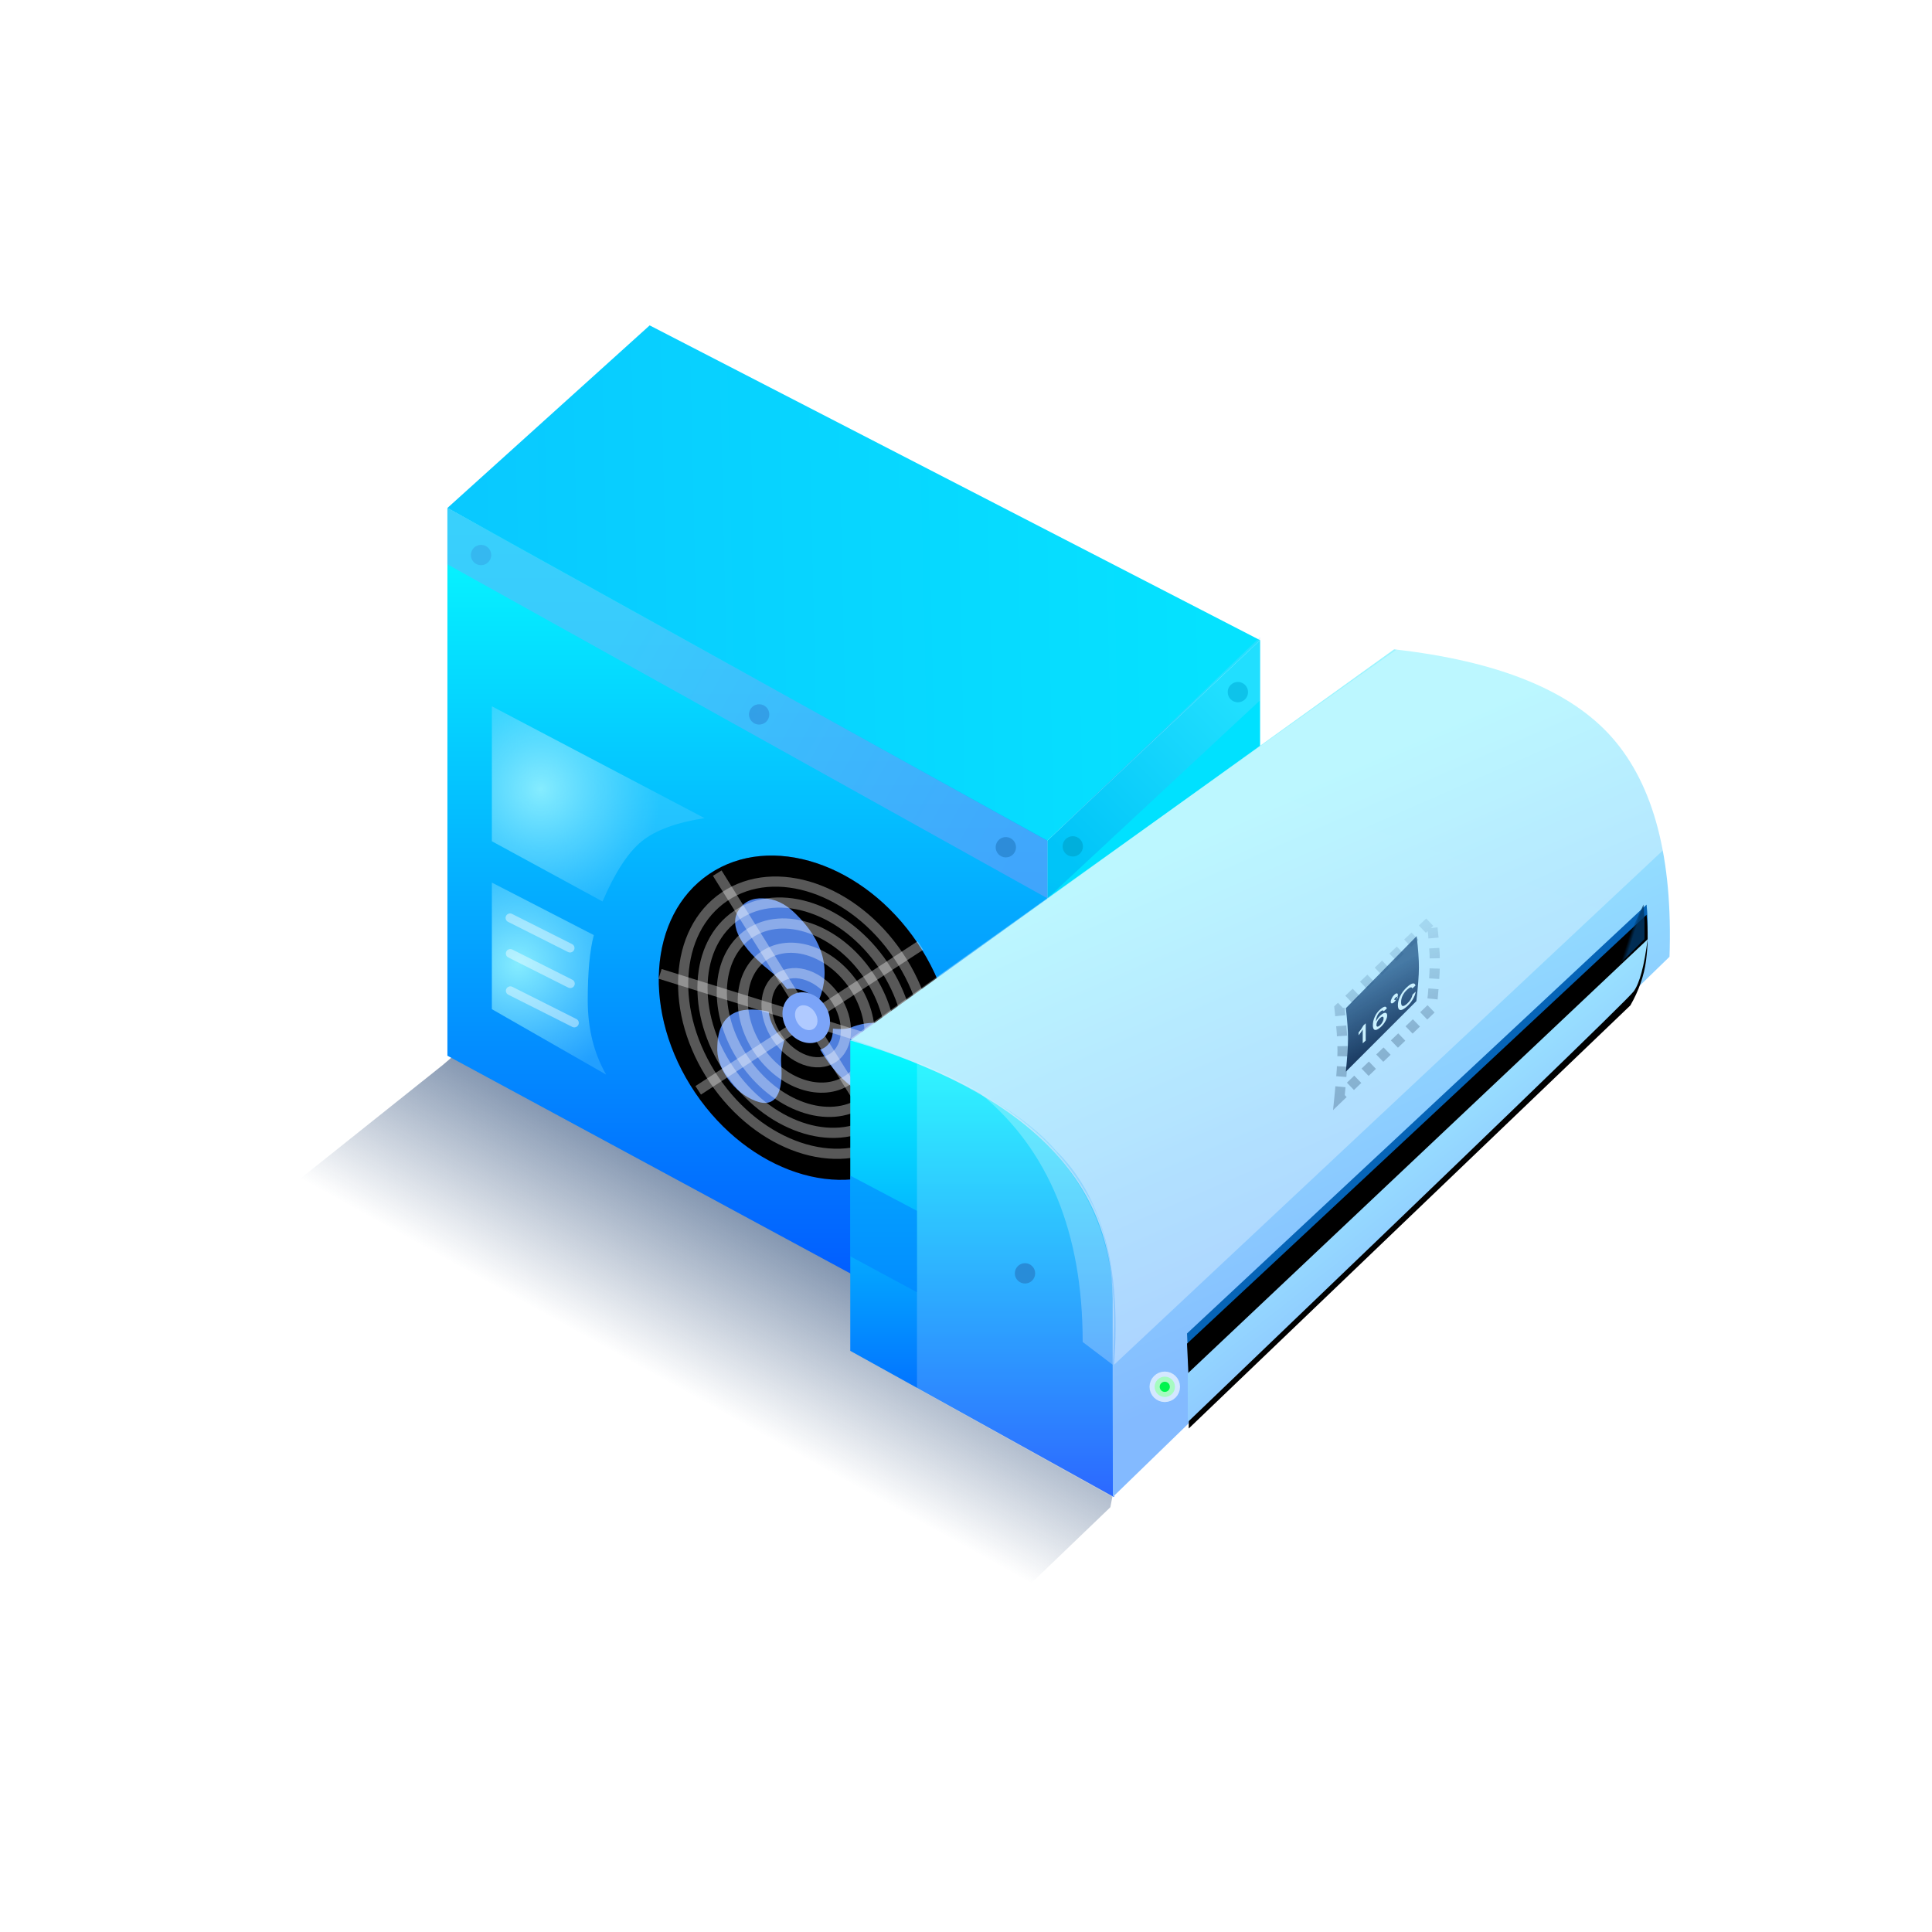<?xml version="1.0" encoding="UTF-8"?>
<svg width="190px" height="190px" viewBox="0 0 190 190" version="1.1" xmlns="http://www.w3.org/2000/svg" xmlns:xlink="http://www.w3.org/1999/xlink">
    <title>设备</title>
    <defs>
        <linearGradient x1="37.429%" y1="53.197%" x2="58.81%" y2="27.005%" id="linearGradient-1">
            <stop stop-color="#193C6D" stop-opacity="0" offset="0%"></stop>
            <stop stop-color="#193C6D" offset="100%"></stop>
        </linearGradient>
        <linearGradient x1="50%" y1="1.74%" x2="50%" y2="100%" id="linearGradient-2">
            <stop stop-color="#06FAFF" offset="0%"></stop>
            <stop stop-color="#0148FF" offset="100%"></stop>
        </linearGradient>
        <linearGradient x1="51.634%" y1="35.928%" x2="45.867%" y2="112.636%" id="linearGradient-3">
            <stop stop-color="#00E1FF" offset="0%"></stop>
            <stop stop-color="#0042FF" offset="100%"></stop>
        </linearGradient>
        <linearGradient x1="93.61%" y1="48.671%" x2="0%" y2="50%" id="linearGradient-4">
            <stop stop-color="#05E2FF" offset="0%"></stop>
            <stop stop-color="#09C8FF" offset="100%"></stop>
        </linearGradient>
        <ellipse id="path-5" cx="35.289" cy="68.084" rx="13.18" ry="17.051"></ellipse>
        <filter x="-17.1%" y="-13.2%" width="134.1%" height="126.4%" filterUnits="objectBoundingBox" id="filter-6">
            <feGaussianBlur stdDeviation="4.5" in="SourceAlpha" result="shadowBlurInner1"></feGaussianBlur>
            <feOffset dx="0" dy="0" in="shadowBlurInner1" result="shadowOffsetInner1"></feOffset>
            <feComposite in="shadowOffsetInner1" in2="SourceAlpha" operator="arithmetic" k2="-1" k3="1" result="shadowInnerInner1"></feComposite>
            <feColorMatrix values="0 0 0 0 0   0 0 0 0 0   0 0 0 0 0  0 0 0 0.237 0" type="matrix" in="shadowInnerInner1"></feColorMatrix>
        </filter>
        <linearGradient x1="24.901%" y1="39.805%" x2="101.518%" y2="68.17%" id="linearGradient-7">
            <stop stop-color="#47C5FB" offset="0%"></stop>
            <stop stop-color="#50A3FB" offset="100%"></stop>
        </linearGradient>
        <linearGradient x1="80.458%" y1="16.227%" x2="16.866%" y2="91.573%" id="linearGradient-8">
            <stop stop-color="#82D9FF" offset="0%"></stop>
            <stop stop-color="#006EE4" offset="100%"></stop>
        </linearGradient>
        <radialGradient cx="23.046%" cy="42.359%" fx="23.046%" fy="42.359%" r="61.573%" gradientTransform="translate(0.23,0.424),scale(0.918,1),rotate(90),translate(-0.23,-0.424)" id="radialGradient-9">
            <stop stop-color="#85ECFF" offset="0%"></stop>
            <stop stop-color="#6DD3FF" stop-opacity="0.295" offset="100%"></stop>
        </radialGradient>
        <radialGradient cx="23.046%" cy="42.359%" fx="23.046%" fy="42.359%" r="103.458%" gradientTransform="translate(0.23,0.424),scale(1,0.595),rotate(90),translate(-0.23,-0.424)" id="radialGradient-10">
            <stop stop-color="#85ECFF" offset="0%"></stop>
            <stop stop-color="#6DD3FF" stop-opacity="0.295" offset="100%"></stop>
        </radialGradient>
        <linearGradient x1="50%" y1="0%" x2="50%" y2="100%" id="linearGradient-11">
            <stop stop-color="#80EBFF" offset="0%"></stop>
            <stop stop-color="#4DC1FF" offset="100%"></stop>
        </linearGradient>
        <linearGradient x1="50%" y1="0%" x2="50%" y2="100%" id="linearGradient-12">
            <stop stop-color="#BCF7FF" offset="0%"></stop>
            <stop stop-color="#7AD7FF" offset="100%"></stop>
        </linearGradient>
        <linearGradient x1="36.981%" y1="50%" x2="50%" y2="62.165%" id="linearGradient-13">
            <stop stop-color="#A7F5FF" offset="0%"></stop>
            <stop stop-color="#DFFAFF" offset="100%"></stop>
        </linearGradient>
        <linearGradient x1="50%" y1="0%" x2="50%" y2="100%" id="linearGradient-14">
            <stop stop-color="#94E2F5" offset="0%"></stop>
            <stop stop-color="#7DD8F7" offset="100%"></stop>
        </linearGradient>
        <polygon id="path-15" points="68.683 62.171 72.741 58.82 72.741 64.8 68.683 68.417"></polygon>
        <filter x="-49.3%" y="-20.8%" width="198.6%" height="141.7%" filterUnits="objectBoundingBox" id="filter-16">
            <feGaussianBlur stdDeviation="2" in="SourceAlpha" result="shadowBlurInner1"></feGaussianBlur>
            <feOffset dx="0" dy="0" in="shadowBlurInner1" result="shadowOffsetInner1"></feOffset>
            <feComposite in="shadowOffsetInner1" in2="SourceAlpha" operator="arithmetic" k2="-1" k3="1" result="shadowInnerInner1"></feComposite>
            <feColorMatrix values="0 0 0 0 0.383   0 0 0 0 0.742   0 0 0 0 0.848  0 0 0 0.478 0" type="matrix" in="shadowInnerInner1"></feColorMatrix>
        </filter>
        <linearGradient x1="50%" y1="1.74%" x2="50%" y2="100%" id="linearGradient-17">
            <stop stop-color="#06FAFF" offset="0%"></stop>
            <stop stop-color="#0148FF" offset="100%"></stop>
        </linearGradient>
        <linearGradient x1="40.227%" y1="21.756%" x2="64.322%" y2="78.582%" id="linearGradient-18">
            <stop stop-color="#9EF4FF" offset="0%"></stop>
            <stop stop-color="#83BAFF" offset="100%"></stop>
        </linearGradient>
        <linearGradient x1="50%" y1="63.419%" x2="66.392%" y2="22.859%" id="linearGradient-19">
            <stop stop-color="#FFFFFF" offset="0%"></stop>
            <stop stop-color="#FFFFFF" stop-opacity="0.989" offset="100%"></stop>
        </linearGradient>
        <path d="M78.311,25.105 L33.117,67.28 C33.21,69.053 33.267,70.453 33.288,71.48 C33.309,72.506 33.309,73.888 33.288,75.625 L76.718,34.016 C77.549,32.564 78.062,31.1 78.257,29.624 C78.452,28.148 78.47,26.642 78.311,25.105 Z" id="path-20"></path>
        <filter x="-17.7%" y="-15.8%" width="135.3%" height="131.7%" filterUnits="objectBoundingBox" id="filter-21">
            <feGaussianBlur stdDeviation="7.5" in="SourceAlpha" result="shadowBlurInner1"></feGaussianBlur>
            <feOffset dx="0" dy="1" in="shadowBlurInner1" result="shadowOffsetInner1"></feOffset>
            <feComposite in="shadowOffsetInner1" in2="SourceAlpha" operator="arithmetic" k2="-1" k3="1" result="shadowInnerInner1"></feComposite>
            <feColorMatrix values="0 0 0 0 0   0 0 0 0 0   0 0 0 0 0  0 0 0 0.267 0" type="matrix" in="shadowInnerInner1"></feColorMatrix>
        </filter>
        <linearGradient x1="40.513%" y1="21.756%" x2="70.915%" y2="62.105%" id="linearGradient-22">
            <stop stop-color="#A2F4FF" offset="0%"></stop>
            <stop stop-color="#89BEFF" offset="100%"></stop>
        </linearGradient>
        <linearGradient x1="45.8%" y1="9.041%" x2="55.166%" y2="67.387%" id="linearGradient-23">
            <stop stop-color="#255789" stop-opacity="0.49" offset="0%"></stop>
            <stop stop-color="#102C51" offset="100%"></stop>
        </linearGradient>
        <linearGradient x1="42.709%" y1="29.777%" x2="60.973%" y2="91.426%" id="linearGradient-24">
            <stop stop-color="#245789" stop-opacity="0.766" offset="0%"></stop>
            <stop stop-color="#102C51" offset="100%"></stop>
        </linearGradient>
        <linearGradient x1="50%" y1="50%" x2="59.573%" y2="56.321%" id="linearGradient-25">
            <stop stop-color="#02396A" stop-opacity="0" offset="0%"></stop>
            <stop stop-color="#013868" offset="100%"></stop>
        </linearGradient>
    </defs>
    <g id="页面-1" stroke="none" stroke-width="1" fill="none" fill-rule="evenodd">
        <g id="设备">
            <rect id="矩形" fill="#D8D8D8" opacity="0" x="0" y="0" width="190" height="190"></rect>
            <g id="编组-13" transform="translate(25, 32)">
                <polygon id="路径-167" fill="url(#linearGradient-1)" opacity="0.673" points="18.517 72.757 0 87.53 72.974 127 84.198 116.225 87 101.504 24.099 68"></polygon>
                <g id="编组-31" transform="translate(19, 0)">
                    <g id="编组-28">
                        <polygon id="路径-371" fill="url(#linearGradient-2)" points="59.005 103.709 0 71.823 0 17.956 59.005 50.129"></polygon>
                        <polygon id="路径-372" fill="url(#linearGradient-3)" points="59.005 103.709 79.922 84.442 79.922 30.958 59.005 50.666"></polygon>
                        <polygon id="路径-373" fill="url(#linearGradient-4)" points="-2.11168315e-13 17.956 59.005 50.666 79.922 30.958 19.891 0"></polygon>
                        <g id="椭圆形" transform="translate(35.289, 68.084) rotate(-34) translate(-35.289, -68.084) ">
                            <use fill="#245BCA" fill-rule="evenodd" xlink:href="#path-5"></use>
                            <use fill="black" fill-opacity="1" filter="url(#filter-6)" xlink:href="#path-5"></use>
                        </g>
                        <path d="M36.655,71.224 C37.507,70.937 37.915,70.255 37.915,69.19 L37.915,69.153 C38.768,69.245 39.435,69.192 39.918,68.955 C42.032,68.23 44.145,68.456 45.295,70.864 C45.851,72.024 46.037,73.157 45.777,74.161 C45.555,75.179 44.962,75.793 44.034,75.938 C41.328,76.439 38.843,74.859 36.655,71.224 Z M35.001,65.437 C34.417,65.215 33.911,65.179 33.404,65.261 C32.82,64.492 32.236,63.878 31.652,63.422 C28.965,61.267 27.642,59.081 28.615,57.532 C29.16,56.682 29.978,56.288 31.068,56.349 C32.159,56.372 33.21,56.849 34.183,57.806 C36.986,60.515 37.765,63.394 36.519,66.404 C36.013,65.938 35.507,65.629 35.001,65.437 Z M32.82,72.566 C33.065,75.483 32.294,77.041 30.296,76.269 C29.245,75.863 28.333,75.14 27.562,74.062 C26.826,72.998 26.475,71.934 26.545,70.884 C26.65,67.026 29.525,67.023 31.593,67.487 C31.733,68.581 32.259,69.527 33.135,70.349 C32.89,71.144 32.785,71.884 32.82,72.566 Z M34.014,66.552 C34.599,66.161 35.631,66.577 36.216,67.438 C36.801,68.299 36.801,69.366 36.216,69.756 C35.631,70.147 34.599,69.732 34.014,68.871 C33.429,68.01 33.429,66.942 34.014,66.552 Z" id="形状" fill="#4E7EDD" fill-rule="nonzero"></path>
                        <ellipse id="椭圆形" stroke="#FFFFFF" opacity="0.346" transform="translate(35.289, 68.084) rotate(-34) translate(-35.289, -68.084) " cx="35.289" cy="68.084" rx="10.923" ry="14.365"></ellipse>
                        <ellipse id="椭圆形" stroke="#FFFFFF" opacity="0.346" transform="translate(35.289, 68.084) rotate(-34) translate(-35.289, -68.084) " cx="35.289" cy="68.084" rx="9.166" ry="12.179"></ellipse>
                        <ellipse id="椭圆形" stroke="#FFFFFF" opacity="0.346" transform="translate(35.289, 68.084) rotate(-34) translate(-35.289, -68.084) " cx="35.289" cy="68.084" rx="7.408" ry="9.993"></ellipse>
                        <ellipse id="椭圆形" stroke="#FFFFFF" opacity="0.346" transform="translate(35.289, 68.084) rotate(-34) translate(-35.289, -68.084) " cx="35.289" cy="68.084" rx="5.651" ry="7.37"></ellipse>
                        <ellipse id="椭圆形" stroke="#FFFFFF" opacity="0.346" transform="translate(35.289, 68.084) rotate(-34) translate(-35.289, -68.084) " cx="35.289" cy="68.084" rx="3.454" ry="4.746"></ellipse>
                        <polygon id="路径-374" fill="url(#linearGradient-7)" opacity="0.788" points="0 17.956 0 23.499 59.005 56.343 59.005 50.691"></polygon>
                        <polygon id="路径-375" fill="url(#linearGradient-8)" opacity="0.254" points="59.005 56.343 79.922 36.871 79.922 30.648 59.005 50.692"></polygon>
                        <line x1="26.537" y1="53.867" x2="44.332" y2="82.348" id="路径-376" stroke="#FFFFFF" opacity="0.346"></line>
                        <line x1="24.663" y1="75.227" x2="46.517" y2="60.987" id="路径-377" stroke="#FFFFFF" opacity="0.346"></line>
                        <line x1="20.917" y1="63.773" x2="49.639" y2="72.751" id="路径-378" stroke="#FFFFFF" opacity="0.346"></line>
                        <ellipse id="椭圆形" fill="#7BA4F8" transform="translate(35.289, 68.084) rotate(-34) translate(-35.289, -68.084) " cx="35.289" cy="68.084" rx="2.197" ry="2.623"></ellipse>
                        <ellipse id="椭圆形" fill="#B0CAFF" transform="translate(35.289, 68.084) rotate(-34) translate(-35.289, -68.084) " cx="35.289" cy="68.084" rx="1" ry="1.312"></ellipse>
                        <path d="M4.371,37.459 L4.371,50.731 L15.254,56.653 C16.489,53.789 17.777,51.815 19.117,50.731 C20.458,49.646 22.514,48.889 25.288,48.458 L4.371,37.459 Z" id="路径-379" fill="url(#radialGradient-9)"></path>
                        <path d="M4.371,54.795 L14.399,59.96 C14,61.464 13.801,63.603 13.801,66.375 C13.801,69.147 14.404,71.582 15.61,73.68 L4.371,67.245 L4.371,54.795 Z" id="路径-380" fill="url(#radialGradient-10)"></path>
                        <path d="M5.809,59.332 L12.415,59.298 C12.654,59.296 12.848,59.489 12.849,59.727 C12.849,59.729 12.849,59.73 12.849,59.732 C12.848,59.974 12.652,60.17 12.41,60.171 L5.805,60.205 C5.566,60.207 5.372,60.014 5.37,59.776 C5.37,59.774 5.37,59.773 5.37,59.771 C5.372,59.529 5.567,59.333 5.809,59.332 Z" id="矩形" fill="#FFFFFF" opacity="0.418" transform="translate(9.11, 59.752) rotate(27) translate(-9.11, -59.752) "></path>
                        <path d="M5.835,62.834 L12.441,62.8 C12.679,62.798 12.874,62.991 12.875,63.229 C12.875,63.231 12.875,63.232 12.875,63.234 C12.874,63.476 12.678,63.671 12.436,63.673 L5.83,63.707 C5.592,63.709 5.397,63.516 5.396,63.277 C5.396,63.276 5.396,63.274 5.396,63.273 C5.397,63.031 5.593,62.835 5.835,62.834 Z" id="矩形备份-47" fill="#FFFFFF" opacity="0.418" transform="translate(9.136, 63.253) rotate(27) translate(-9.136, -63.253) "></path>
                        <path d="M5.816,66.6 L12.861,66.563 C13.1,66.561 13.294,66.754 13.296,66.992 C13.296,66.994 13.296,66.996 13.296,66.997 C13.294,67.239 13.099,67.435 12.857,67.436 L5.811,67.473 C5.573,67.474 5.378,67.282 5.377,67.043 C5.377,67.041 5.377,67.04 5.377,67.038 C5.378,66.797 5.574,66.601 5.816,66.6 Z" id="矩形备份-48" fill="#FFFFFF" opacity="0.418" transform="translate(9.336, 67.018) rotate(27) translate(-9.336, -67.018) "></path>
                        <polygon id="路径-381" fill="url(#linearGradient-11)" points="66.185 60.488 66.184 78.014 65.249 77.705 65.249 60.058"></polygon>
                        <polygon id="路径-382" fill="url(#linearGradient-12)" points="65.873 78.014 74.927 69.742 74.927 52.319 65.873 60.542"></polygon>
                        <polygon id="路径-383" fill="url(#linearGradient-13)" points="65.908 60.987 74.615 52.907 73.91 52.628 65.249 60.563"></polygon>
                        <g id="路径-384">
                            <use fill="url(#linearGradient-14)" fill-rule="evenodd" xlink:href="#path-15"></use>
                            <use fill="black" fill-opacity="1" filter="url(#filter-16)" xlink:href="#path-15"></use>
                        </g>
                        <ellipse id="椭圆形" fill="#00AFDC" cx="61.502" cy="51.235" rx="1" ry="1"></ellipse>
                        <ellipse id="椭圆形备份-27" fill="#00AFDC" opacity="0.579" cx="77.737" cy="36.066" rx="1" ry="1"></ellipse>
                        <ellipse id="椭圆形" fill="#2D8CD9" transform="translate(54.918, 51.32) rotate(25) translate(-54.918, -51.32) " cx="54.918" cy="51.32" rx="1" ry="1"></ellipse>
                        <ellipse id="椭圆形" fill="#2D8CD9" opacity="0.604" transform="translate(30.657, 38.258) rotate(25) translate(-30.657, -38.258) " cx="30.657" cy="38.258" rx="1" ry="1"></ellipse>
                        <ellipse id="椭圆形备份-28" fill="#2D8CD9" opacity="0.339" transform="translate(3.308, 22.583) rotate(25) translate(-3.308, -22.583) " cx="3.308" cy="22.583" rx="1" ry="1"></ellipse>
                    </g>
                    <g id="编组-24" transform="translate(39.619, 31.858)">
                        <ellipse id="椭圆形" stroke="#979797" cx="16.246" cy="62.918" rx="1" ry="1"></ellipse>
                        <path d="M25.931,83.364 L0,68.989 L0,38.432 C17.287,42.915 25.931,51.596 25.931,64.477 C25.931,77.358 25.931,83.653 25.931,83.364 Z" id="路径-360" fill="url(#linearGradient-17)"></path>
                        <path d="M25.807,83.374 L80.567,30.233 C80.902,20.541 79.028,13.367 74.946,8.709 C70.864,4.052 63.711,1.149 53.485,0 L0,38.461 C17.021,43.494 25.624,51.951 25.807,63.83 C25.807,69.924 25.807,76.439 25.807,83.374 Z" id="路径-361" fill="url(#linearGradient-18)"></path>
                        <path d="M6.561,72.673 L6.561,40.602 C20.25,46.011 26.684,54.998 25.861,67.564 C25.79,76.81 25.759,82.079 25.769,83.374 L6.561,72.673 Z" id="路径-363" fill="#FFFFFF" opacity="0.169"></path>
                        <path d="M12.809,43.701 C19.507,49.218 22.856,57.357 22.856,68.118 C22.856,68.118 23.84,68.864 25.81,70.356 C26.277,62.583 25.397,56.938 23.171,53.42 C20.752,49.332 17.298,46.092 12.809,43.701 Z" id="路径-362" fill="#FEFDFD" opacity="0.258"></path>
                        <polygon id="路径-364" fill="#0282FF" opacity="0.554" points="0 59.691 6.561 63.228 6.561 55.221 0 51.76"></polygon>
                        <path d="M25.944,70.356 L80.293,19.419 C78.51,7.999 69.669,1.527 53.768,0 C53.694,-0.015 35.772,12.752 0,38.302 C10.062,41.655 16.797,45.313 20.206,49.278 C24.746,53.704 26.659,60.73 25.944,70.356 Z" id="路径-365" fill="url(#linearGradient-19)" opacity="0.315"></path>
                        <g id="路径-366">
                            <use fill="#0664B7" fill-rule="evenodd" xlink:href="#path-20"></use>
                            <use fill="black" fill-opacity="1" filter="url(#filter-21)" xlink:href="#path-20"></use>
                        </g>
                        <path d="M33.191,75.994 L33.191,71.205 L78.418,28.514 C78.079,31.142 77.622,32.849 77.046,33.636 C76.47,34.423 61.852,48.542 33.191,75.994 Z" id="路径-367" fill="url(#linearGradient-22)"></path>
                        <ellipse id="椭圆形" stroke-opacity="0.651" stroke="#FFFFFF" fill="#00F44D" cx="30.93" cy="72.526" rx="1" ry="1"></ellipse>
                        <path d="M48.113,44.011 C48.314,42.026 48.414,40.517 48.414,39.486 C48.414,38.455 48.314,37.061 48.113,35.304 L57.168,26.655 C57.389,28.393 57.495,29.808 57.485,30.901 C57.475,31.995 57.369,33.462 57.168,35.304 L48.113,44.011 Z" id="路径-368" stroke="url(#linearGradient-23)" opacity="0.264" stroke-dasharray="1"></path>
                        <path d="M48.738,35.293 C48.88,36.514 48.95,37.5 48.95,38.251 C48.95,39.002 48.88,40.096 48.738,41.532 L55.67,34.595 C55.836,33.155 55.92,32.056 55.923,31.298 C55.927,30.539 55.853,29.508 55.702,28.204 L48.738,35.293 Z" id="路径-369" fill="url(#linearGradient-24)"></path>
                        <ellipse id="椭圆形" fill="#288CD8" cx="17.183" cy="61.368" rx="1" ry="1"></ellipse>
                        <path d="M50.47,36.98 C50.409,37.094 50.334,37.217 50.244,37.351 C50.153,37.481 50.068,37.592 49.988,37.684 L49.988,37.959 C50.153,37.764 50.289,37.572 50.397,37.381 L50.397,38.742 L50.691,38.476 L50.691,36.779 L50.47,36.98 Z M52.122,35.406 C51.898,35.597 51.72,35.835 51.59,36.118 C51.458,36.403 51.393,36.684 51.393,36.964 C51.393,37.225 51.453,37.378 51.577,37.421 C51.701,37.466 51.882,37.389 52.119,37.187 C52.311,37.024 52.473,36.828 52.602,36.608 C52.732,36.387 52.799,36.188 52.799,36.015 C52.799,35.848 52.743,35.757 52.629,35.746 C52.516,35.734 52.365,35.81 52.176,35.971 C52.079,36.054 51.993,36.142 51.917,36.24 C51.836,36.342 51.769,36.45 51.715,36.568 L51.701,36.58 L51.701,36.558 C51.701,36.4 51.736,36.238 51.812,36.068 C51.887,35.891 51.99,35.749 52.119,35.638 C52.303,35.482 52.416,35.465 52.454,35.591 L52.762,35.329 C52.713,35.058 52.5,35.084 52.122,35.406 Z M52.095,36.266 C52.204,36.167 52.289,36.121 52.355,36.125 C52.415,36.133 52.448,36.186 52.448,36.291 C52.448,36.397 52.415,36.512 52.35,36.639 C52.284,36.765 52.201,36.874 52.095,36.971 C51.992,37.064 51.909,37.109 51.843,37.106 C51.778,37.104 51.745,37.048 51.745,36.94 C51.745,36.83 51.775,36.715 51.838,36.595 C51.899,36.476 51.984,36.367 52.095,36.266 Z M53.502,33.97 C53.403,34.066 53.321,34.179 53.255,34.316 C53.184,34.452 53.151,34.567 53.151,34.667 C53.151,34.764 53.184,34.816 53.255,34.816 C53.321,34.822 53.403,34.778 53.502,34.682 C53.598,34.588 53.681,34.472 53.749,34.336 C53.818,34.2 53.854,34.082 53.854,33.984 C53.854,33.884 53.818,33.836 53.749,33.835 C53.681,33.83 53.598,33.876 53.502,33.97 Z M53.678,34.207 C53.725,34.177 53.766,34.161 53.802,34.162 C53.836,34.163 53.854,34.179 53.854,34.212 C53.854,34.244 53.836,34.283 53.802,34.329 C53.766,34.375 53.725,34.414 53.678,34.444 C53.629,34.476 53.588,34.49 53.554,34.489 C53.518,34.488 53.502,34.47 53.502,34.439 C53.502,34.406 53.518,34.368 53.554,34.322 C53.588,34.276 53.629,34.239 53.678,34.207 Z M54.77,33.199 C54.997,32.992 55.185,32.877 55.331,32.857 C55.471,32.837 55.555,32.909 55.584,33.066 L55.277,33.347 C55.245,33.256 55.185,33.223 55.096,33.247 C55.01,33.27 54.9,33.345 54.765,33.468 C54.563,33.652 54.412,33.853 54.309,34.08 C54.215,34.284 54.169,34.489 54.169,34.699 C54.169,34.915 54.215,35.039 54.307,35.071 C54.406,35.103 54.563,35.025 54.773,34.833 C54.91,34.708 55.024,34.571 55.11,34.431 C55.201,34.278 55.266,34.114 55.304,33.942 L55.611,33.662 C55.568,33.916 55.468,34.173 55.309,34.439 C55.161,34.687 54.983,34.905 54.776,35.094 C54.455,35.387 54.215,35.508 54.059,35.461 C53.921,35.422 53.854,35.263 53.854,34.987 C53.854,34.715 53.924,34.429 54.067,34.129 C54.228,33.787 54.463,33.479 54.77,33.199 Z" id="16℃" fill="#CBF2FF" fill-rule="nonzero"></path>
                        <path d="M78.005,25.105 L74.981,31.614 L78.106,28.506 C78.106,27.858 78.106,27.31 78.106,26.863 C78.106,26.416 78.072,25.83 78.005,25.105 Z" id="路径-370" fill="url(#linearGradient-25)" opacity="0.812"></path>
                    </g>
                </g>
            </g>
        </g>
    </g>
</svg>
